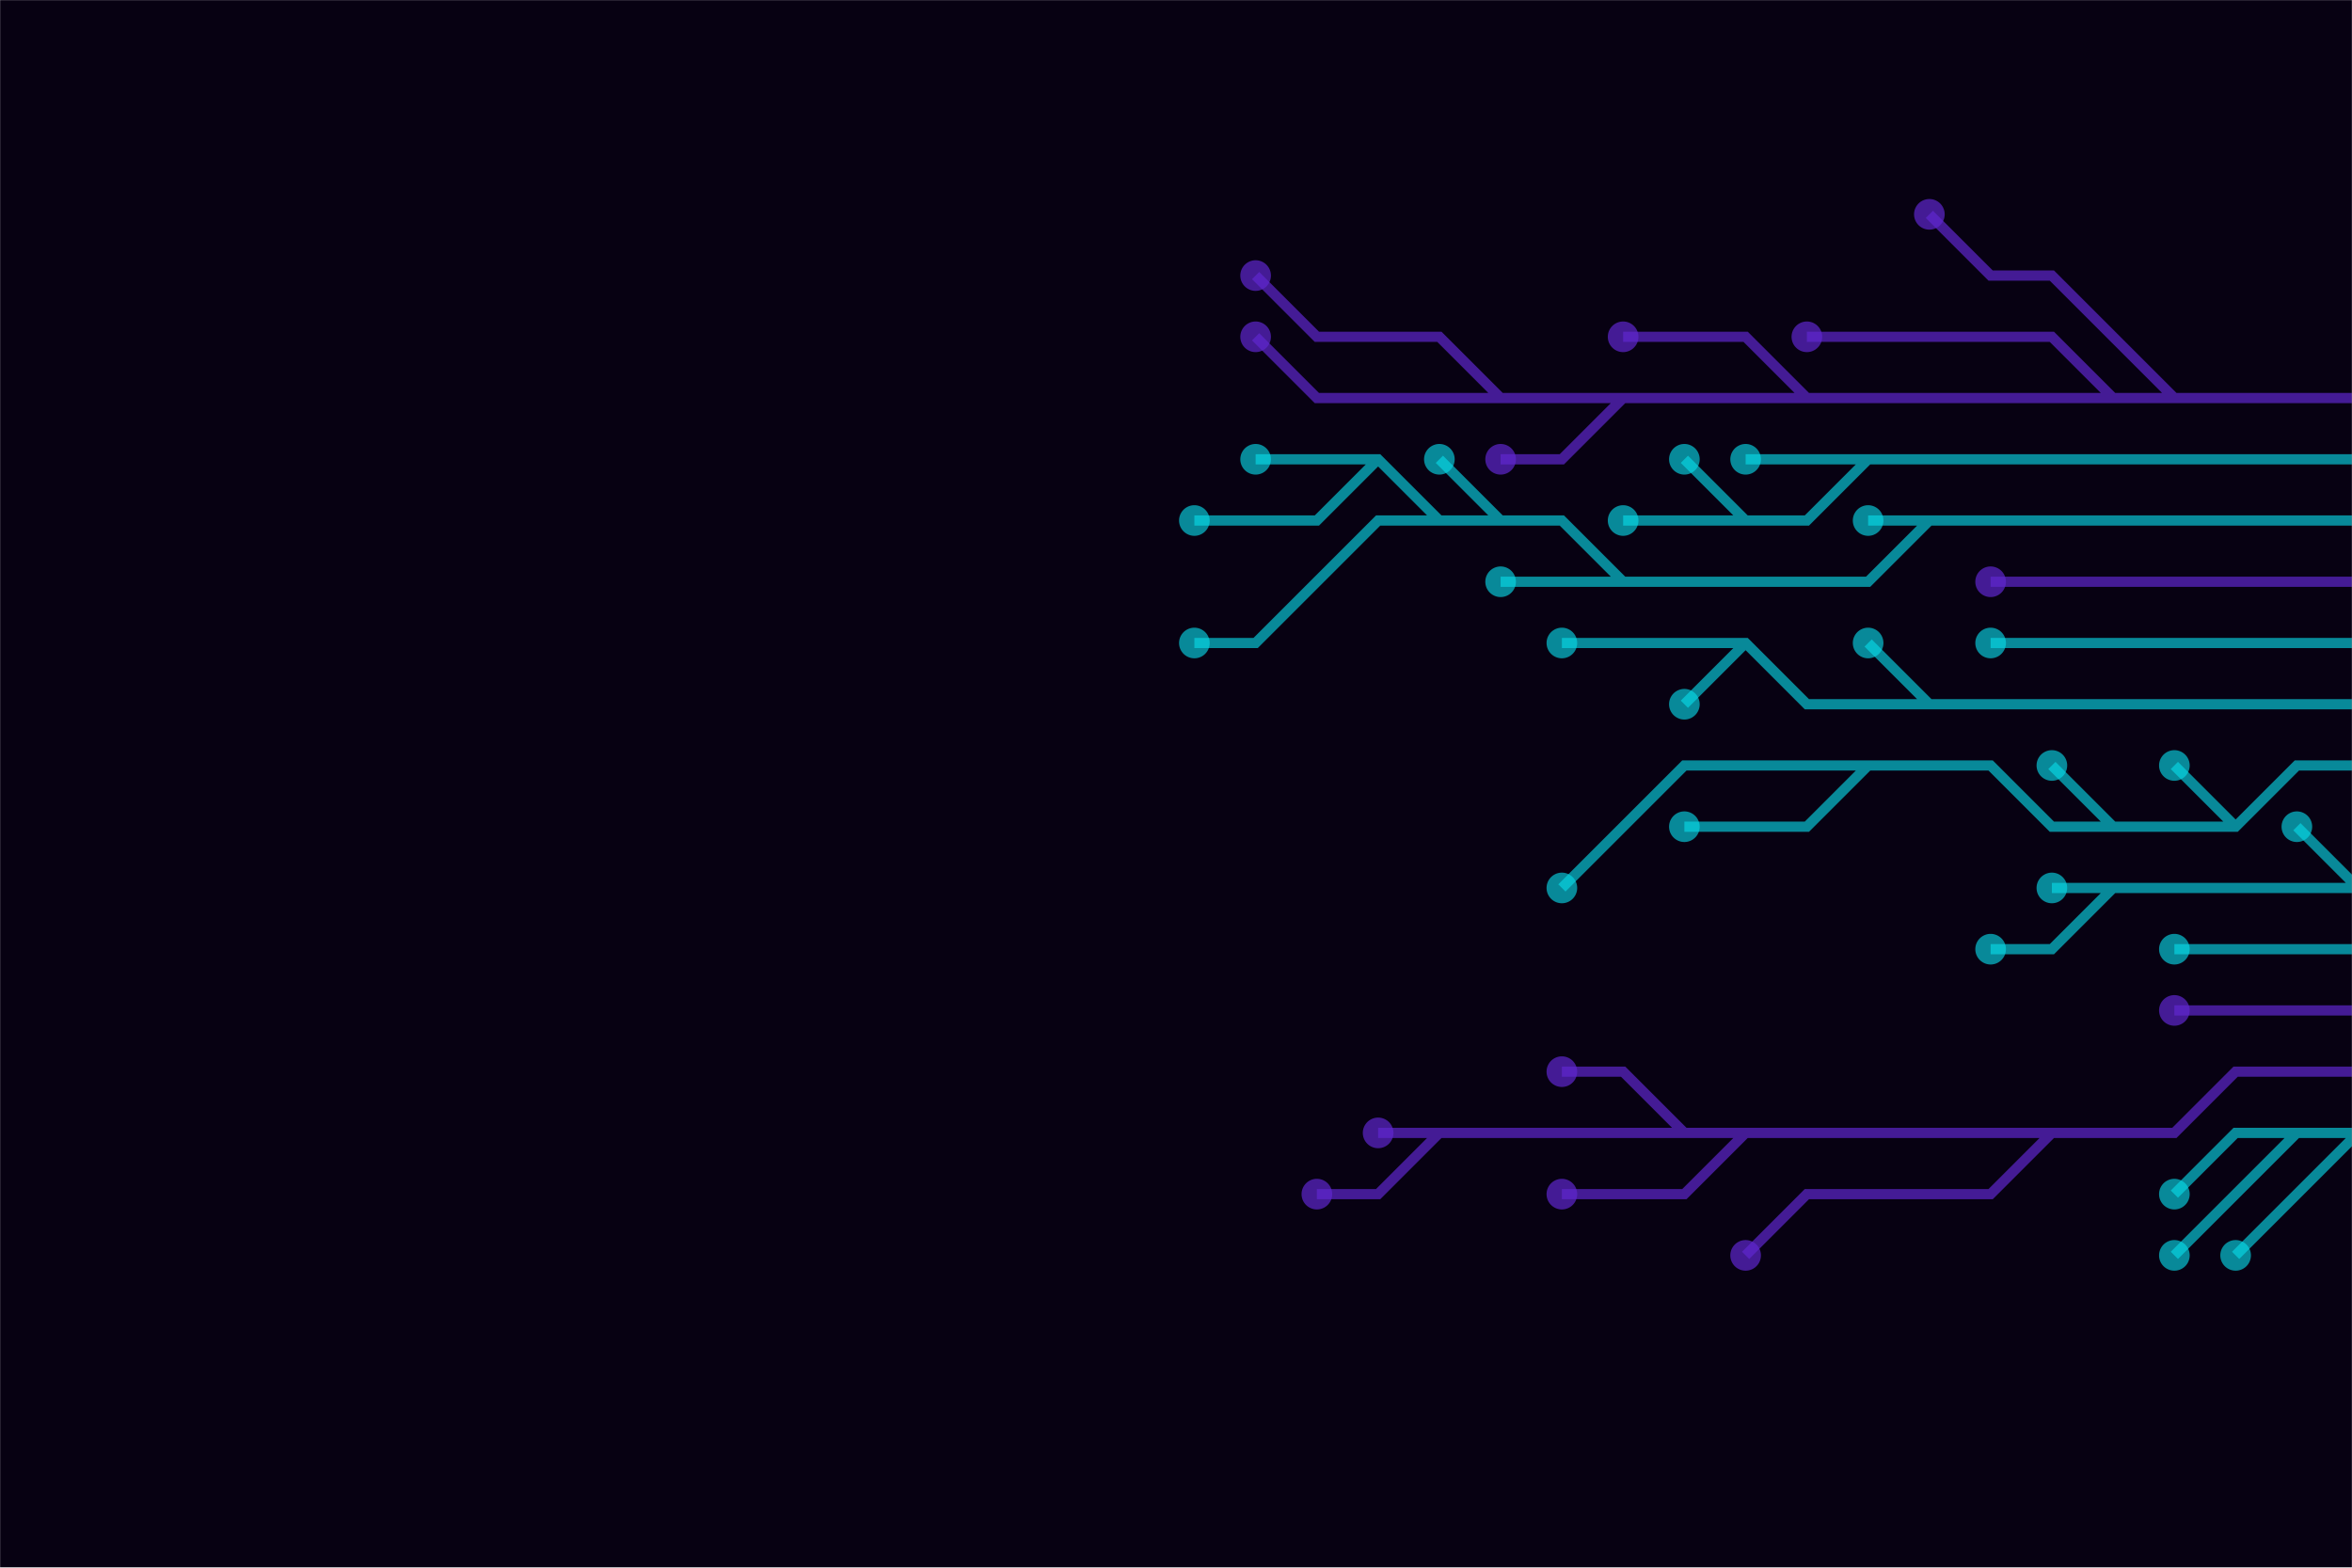 <svg xmlns="http://www.w3.org/2000/svg" version="1.1" xmlns:xlink="http://www.w3.org/1999/xlink" xmlns:svgjs="http://svgjs.dev/svgjs" width="1920" height="1280" preserveAspectRatio="none" viewBox="0 0 1920 1280"><g mask="url(&quot;#SvgjsMask1567&quot;)" fill="none"><rect width="1920" height="1280" x="0" y="0" fill="rgba(7, 1, 18, 1)"></rect><g mask="url(&quot;#SvgjsMask1568&quot;)"><path d="M1825 675L1775 625M1525 625L1475 675L1425 675L1375 675M1725 675L1675 625M1975 625L1925 625L1875 625L1825 675L1775 675L1725 675L1675 675L1625 625L1575 625L1525 625L1475 625L1425 625L1375 625L1325 675L1275 725" stroke="rgba(9, 218, 231, 0.63)" stroke-width="8.33"></path><path d="M1262.5 725 a12.5 12.5 0 1 0 25 0 a12.5 12.5 0 1 0 -25 0zM1762.5 625 a12.5 12.5 0 1 0 25 0 a12.5 12.5 0 1 0 -25 0zM1362.5 675 a12.5 12.5 0 1 0 25 0 a12.5 12.5 0 1 0 -25 0zM1662.5 625 a12.5 12.5 0 1 0 25 0 a12.5 12.5 0 1 0 -25 0z" fill="rgba(9, 218, 231, 0.63)"></path><path d="M1575 575L1525 525M1425 525L1375 575M1975 575L1925 575L1875 575L1825 575L1775 575L1725 575L1675 575L1625 575L1575 575L1525 575L1475 575L1425 525L1375 525L1325 525L1275 525" stroke="rgba(9, 218, 231, 0.63)" stroke-width="8.33"></path><path d="M1262.5 525 a12.5 12.5 0 1 0 25 0 a12.5 12.5 0 1 0 -25 0zM1512.5 525 a12.5 12.5 0 1 0 25 0 a12.5 12.5 0 1 0 -25 0zM1362.5 575 a12.5 12.5 0 1 0 25 0 a12.5 12.5 0 1 0 -25 0z" fill="rgba(9, 218, 231, 0.63)"></path><path d="M1925 725L1875 675M1725 725L1675 775L1625 775M1975 725L1925 725L1875 725L1825 725L1775 725L1725 725L1675 725" stroke="rgba(9, 218, 231, 0.63)" stroke-width="8.33"></path><path d="M1662.5 725 a12.5 12.5 0 1 0 25 0 a12.5 12.5 0 1 0 -25 0zM1862.5 675 a12.5 12.5 0 1 0 25 0 a12.5 12.5 0 1 0 -25 0zM1612.5 775 a12.5 12.5 0 1 0 25 0 a12.5 12.5 0 1 0 -25 0z" fill="rgba(9, 218, 231, 0.63)"></path><path d="M1975 525L1925 525L1875 525L1825 525L1775 525L1725 525L1675 525L1625 525" stroke="rgba(9, 218, 231, 0.63)" stroke-width="8.33"></path><path d="M1612.5 525 a12.5 12.5 0 1 0 25 0 a12.5 12.5 0 1 0 -25 0z" fill="rgba(9, 218, 231, 0.63)"></path><path d="M1975 775L1925 775L1875 775L1825 775L1775 775" stroke="rgba(9, 218, 231, 0.63)" stroke-width="8.33"></path><path d="M1762.5 775 a12.5 12.5 0 1 0 25 0 a12.5 12.5 0 1 0 -25 0z" fill="rgba(9, 218, 231, 0.63)"></path><path d="M1975 475L1925 475L1875 475L1825 475L1775 475L1725 475L1675 475L1625 475" stroke="rgba(95, 39, 205, 0.7)" stroke-width="8.33"></path><path d="M1612.5 475 a12.5 12.5 0 1 0 25 0 a12.5 12.5 0 1 0 -25 0z" fill="rgba(95, 39, 205, 0.7)"></path><path d="M1975 825L1925 825L1875 825L1825 825L1775 825" stroke="rgba(95, 39, 205, 0.7)" stroke-width="8.33"></path><path d="M1762.5 825 a12.5 12.5 0 1 0 25 0 a12.5 12.5 0 1 0 -25 0z" fill="rgba(95, 39, 205, 0.7)"></path><path d="M1575 425L1525 425M1325 475L1275 475L1225 475M1125 375L1075 425L1025 425L975 425M1225 425L1175 375M1175 425L1125 425L1075 475L1025 525L975 525M1975 425L1925 425L1875 425L1825 425L1775 425L1725 425L1675 425L1625 425L1575 425L1525 475L1475 475L1425 475L1375 475L1325 475L1275 425L1225 425L1175 425L1125 375L1075 375L1025 375" stroke="rgba(9, 218, 231, 0.63)" stroke-width="8.33"></path><path d="M1012.5 375 a12.5 12.5 0 1 0 25 0 a12.5 12.5 0 1 0 -25 0zM1512.5 425 a12.5 12.5 0 1 0 25 0 a12.5 12.5 0 1 0 -25 0zM1212.5 475 a12.5 12.5 0 1 0 25 0 a12.5 12.5 0 1 0 -25 0zM962.5 425 a12.5 12.5 0 1 0 25 0 a12.5 12.5 0 1 0 -25 0zM1162.5 375 a12.5 12.5 0 1 0 25 0 a12.5 12.5 0 1 0 -25 0zM962.5 525 a12.5 12.5 0 1 0 25 0 a12.5 12.5 0 1 0 -25 0z" fill="rgba(9, 218, 231, 0.63)"></path><path d="M1175 925L1125 975L1075 975M1425 925L1375 975L1325 975L1275 975M1375 925L1325 875L1275 875M1675 925L1625 975L1575 975L1525 975L1475 975L1425 1025M1975 875L1925 875L1875 875L1825 875L1775 925L1725 925L1675 925L1625 925L1575 925L1525 925L1475 925L1425 925L1375 925L1325 925L1275 925L1225 925L1175 925L1125 925" stroke="rgba(95, 39, 205, 0.7)" stroke-width="8.33"></path><path d="M1112.5 925 a12.5 12.5 0 1 0 25 0 a12.5 12.5 0 1 0 -25 0zM1062.5 975 a12.5 12.5 0 1 0 25 0 a12.5 12.5 0 1 0 -25 0zM1262.5 975 a12.5 12.5 0 1 0 25 0 a12.5 12.5 0 1 0 -25 0zM1262.5 875 a12.5 12.5 0 1 0 25 0 a12.5 12.5 0 1 0 -25 0zM1412.5 1025 a12.5 12.5 0 1 0 25 0 a12.5 12.5 0 1 0 -25 0z" fill="rgba(95, 39, 205, 0.7)"></path><path d="M1425 425L1375 375M1525 375L1475 375L1425 375M1975 375L1925 375L1875 375L1825 375L1775 375L1725 375L1675 375L1625 375L1575 375L1525 375L1475 425L1425 425L1375 425L1325 425" stroke="rgba(9, 218, 231, 0.63)" stroke-width="8.33"></path><path d="M1312.5 425 a12.5 12.5 0 1 0 25 0 a12.5 12.5 0 1 0 -25 0zM1362.5 375 a12.5 12.5 0 1 0 25 0 a12.5 12.5 0 1 0 -25 0zM1412.5 375 a12.5 12.5 0 1 0 25 0 a12.5 12.5 0 1 0 -25 0z" fill="rgba(9, 218, 231, 0.63)"></path><path d="M1875 925L1825 975L1775 1025M1925 925L1875 975L1825 1025M1975 925L1925 925L1875 925L1825 925L1775 975" stroke="rgba(9, 218, 231, 0.63)" stroke-width="8.33"></path><path d="M1762.5 975 a12.5 12.5 0 1 0 25 0 a12.5 12.5 0 1 0 -25 0zM1762.5 1025 a12.5 12.5 0 1 0 25 0 a12.5 12.5 0 1 0 -25 0zM1812.5 1025 a12.5 12.5 0 1 0 25 0 a12.5 12.5 0 1 0 -25 0z" fill="rgba(9, 218, 231, 0.63)"></path><path d="M1225 325L1175 275L1125 275L1075 275L1025 225M1475 325L1425 275L1375 275L1325 275M1725 325L1675 275L1625 275L1575 275L1525 275L1475 275M1325 325L1275 375L1225 375M1775 325L1725 275L1675 225L1625 225L1575 175M1975 325L1925 325L1875 325L1825 325L1775 325L1725 325L1675 325L1625 325L1575 325L1525 325L1475 325L1425 325L1375 325L1325 325L1275 325L1225 325L1175 325L1125 325L1075 325L1025 275" stroke="rgba(95, 39, 205, 0.7)" stroke-width="8.33"></path><path d="M1012.5 275 a12.5 12.5 0 1 0 25 0 a12.5 12.5 0 1 0 -25 0zM1012.5 225 a12.5 12.5 0 1 0 25 0 a12.5 12.5 0 1 0 -25 0zM1312.5 275 a12.5 12.5 0 1 0 25 0 a12.5 12.5 0 1 0 -25 0zM1462.5 275 a12.5 12.5 0 1 0 25 0 a12.5 12.5 0 1 0 -25 0zM1212.5 375 a12.5 12.5 0 1 0 25 0 a12.5 12.5 0 1 0 -25 0zM1562.5 175 a12.5 12.5 0 1 0 25 0 a12.5 12.5 0 1 0 -25 0z" fill="rgba(95, 39, 205, 0.7)"></path></g></g><defs><mask id="SvgjsMask1567"><rect width="1920" height="1280" fill="#ffffff"></rect></mask><mask id="SvgjsMask1568"><rect width="1920" height="1280" fill="white"></rect><path d="M1268.75 725 a6.25 6.25 0 1 0 12.5 0 a6.25 6.25 0 1 0 -12.5 0zM1768.75 625 a6.25 6.25 0 1 0 12.5 0 a6.25 6.25 0 1 0 -12.5 0zM1368.75 675 a6.25 6.25 0 1 0 12.5 0 a6.25 6.25 0 1 0 -12.5 0zM1668.75 625 a6.25 6.25 0 1 0 12.5 0 a6.25 6.25 0 1 0 -12.5 0z" fill="black"></path><path d="M1268.75 525 a6.25 6.25 0 1 0 12.5 0 a6.25 6.25 0 1 0 -12.5 0zM1518.75 525 a6.25 6.25 0 1 0 12.5 0 a6.25 6.25 0 1 0 -12.5 0zM1368.75 575 a6.25 6.25 0 1 0 12.5 0 a6.25 6.25 0 1 0 -12.5 0z" fill="black"></path><path d="M1668.75 725 a6.25 6.25 0 1 0 12.5 0 a6.25 6.25 0 1 0 -12.5 0zM1868.75 675 a6.25 6.25 0 1 0 12.5 0 a6.25 6.25 0 1 0 -12.5 0zM1618.75 775 a6.25 6.25 0 1 0 12.5 0 a6.25 6.25 0 1 0 -12.5 0z" fill="black"></path><path d="M1618.75 525 a6.25 6.25 0 1 0 12.5 0 a6.25 6.25 0 1 0 -12.5 0z" fill="black"></path><path d="M1768.75 775 a6.25 6.25 0 1 0 12.5 0 a6.25 6.25 0 1 0 -12.5 0z" fill="black"></path><path d="M1618.75 475 a6.25 6.25 0 1 0 12.5 0 a6.25 6.25 0 1 0 -12.5 0z" fill="black"></path><path d="M1768.75 825 a6.25 6.25 0 1 0 12.5 0 a6.25 6.25 0 1 0 -12.5 0z" fill="black"></path><path d="M1018.75 375 a6.25 6.25 0 1 0 12.5 0 a6.25 6.25 0 1 0 -12.5 0zM1518.75 425 a6.25 6.25 0 1 0 12.5 0 a6.25 6.25 0 1 0 -12.5 0zM1218.75 475 a6.25 6.25 0 1 0 12.5 0 a6.25 6.25 0 1 0 -12.5 0zM968.75 425 a6.25 6.25 0 1 0 12.5 0 a6.25 6.25 0 1 0 -12.5 0zM1168.75 375 a6.25 6.25 0 1 0 12.5 0 a6.25 6.25 0 1 0 -12.5 0zM968.75 525 a6.25 6.25 0 1 0 12.5 0 a6.25 6.25 0 1 0 -12.5 0z" fill="black"></path><path d="M1118.75 925 a6.25 6.25 0 1 0 12.5 0 a6.25 6.25 0 1 0 -12.5 0zM1068.75 975 a6.25 6.25 0 1 0 12.5 0 a6.25 6.25 0 1 0 -12.5 0zM1268.75 975 a6.25 6.25 0 1 0 12.5 0 a6.25 6.25 0 1 0 -12.5 0zM1268.75 875 a6.25 6.25 0 1 0 12.5 0 a6.25 6.25 0 1 0 -12.5 0zM1418.75 1025 a6.25 6.25 0 1 0 12.5 0 a6.25 6.25 0 1 0 -12.5 0z" fill="black"></path><path d="M1318.75 425 a6.25 6.25 0 1 0 12.5 0 a6.25 6.25 0 1 0 -12.5 0zM1368.75 375 a6.25 6.25 0 1 0 12.5 0 a6.25 6.25 0 1 0 -12.5 0zM1418.75 375 a6.25 6.25 0 1 0 12.5 0 a6.25 6.25 0 1 0 -12.5 0z" fill="black"></path><path d="M1768.75 975 a6.25 6.25 0 1 0 12.5 0 a6.25 6.25 0 1 0 -12.5 0zM1768.75 1025 a6.25 6.25 0 1 0 12.5 0 a6.25 6.25 0 1 0 -12.5 0zM1818.75 1025 a6.25 6.25 0 1 0 12.5 0 a6.25 6.25 0 1 0 -12.5 0z" fill="black"></path><path d="M1018.75 275 a6.25 6.25 0 1 0 12.5 0 a6.25 6.25 0 1 0 -12.5 0zM1018.75 225 a6.25 6.25 0 1 0 12.5 0 a6.25 6.25 0 1 0 -12.5 0zM1318.75 275 a6.25 6.25 0 1 0 12.5 0 a6.25 6.25 0 1 0 -12.5 0zM1468.75 275 a6.25 6.25 0 1 0 12.5 0 a6.25 6.25 0 1 0 -12.5 0zM1218.75 375 a6.25 6.25 0 1 0 12.5 0 a6.25 6.25 0 1 0 -12.5 0zM1568.75 175 a6.25 6.25 0 1 0 12.5 0 a6.25 6.25 0 1 0 -12.5 0z" fill="black"></path></mask></defs></svg>